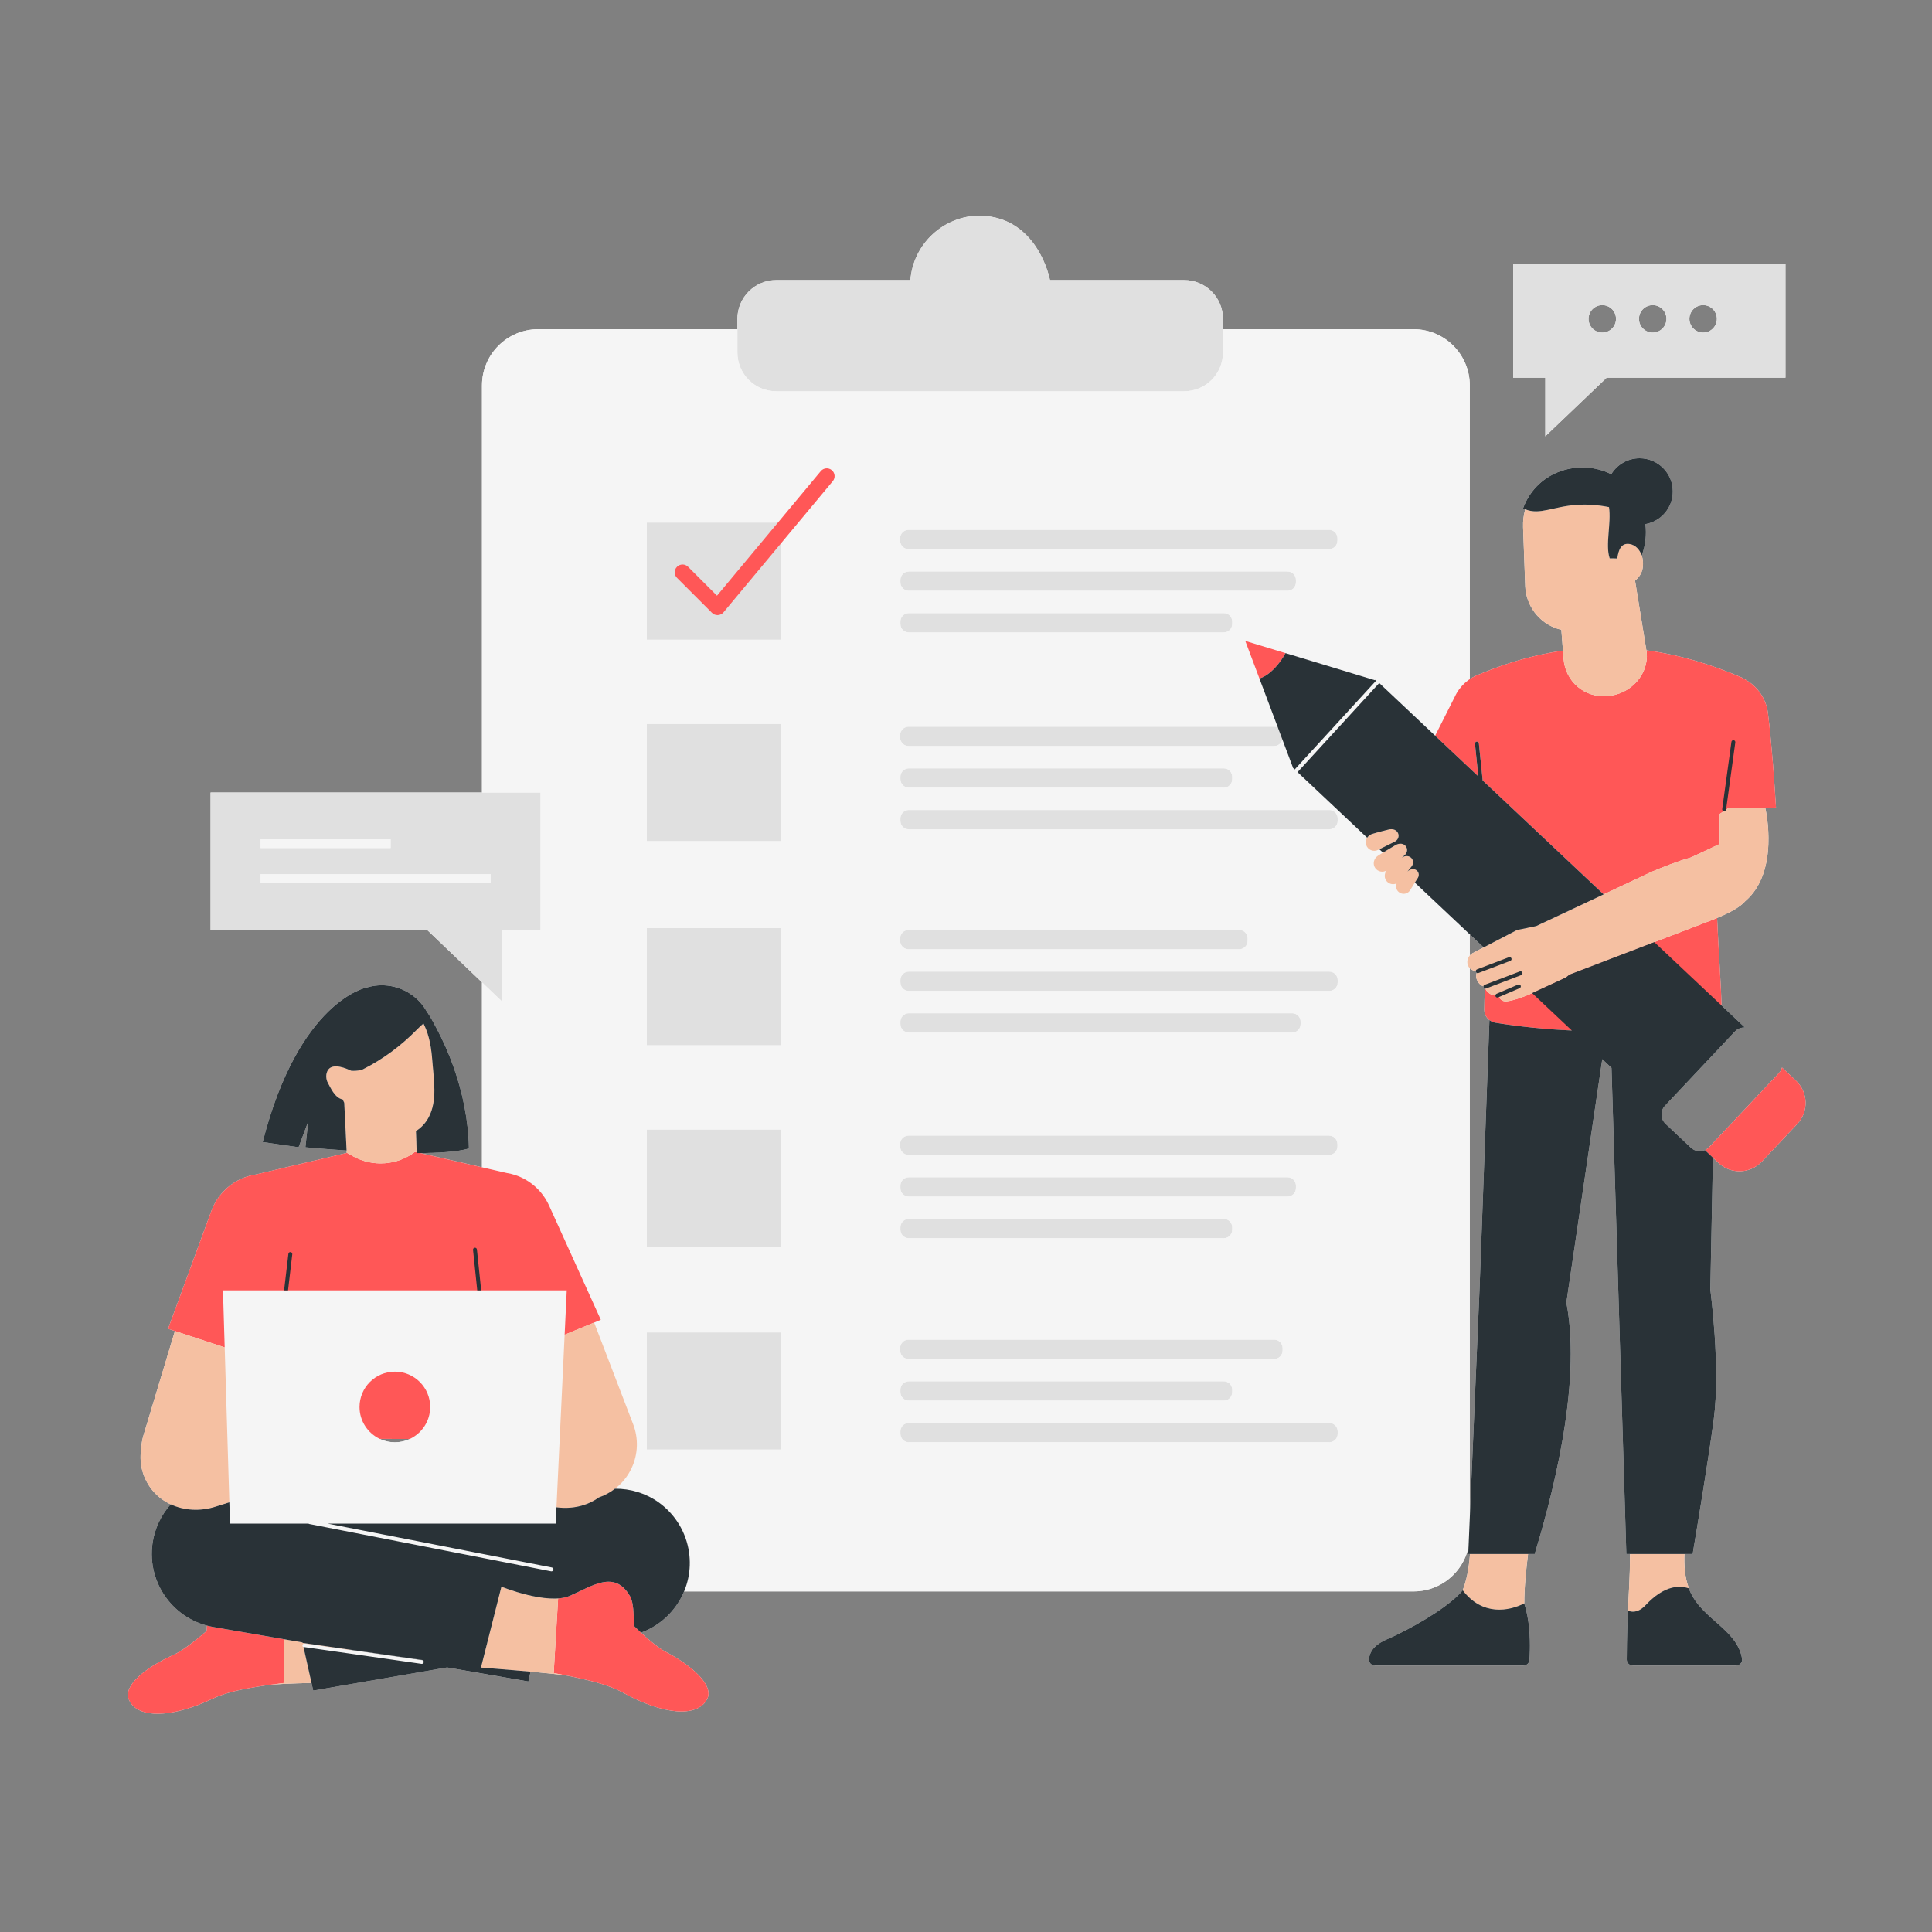<svg xmlns="http://www.w3.org/2000/svg" xmlns:xlink="http://www.w3.org/1999/xlink" width="1080" zoomAndPan="magnify" viewBox="0 0 810 810" height="1080" preserveAspectRatio="xMidYMid meet" version="1.0"><rect x="0" y="0" width="810" height="810" fill="#808080" stroke="none"/><path fill="#f5f5f5" d="M 647.875 182.926 L 673.609 158.348 L 748.562 158.348 L 748.562 110.781 L 634.398 110.781 L 634.398 158.348 L 647.875 158.348 Z M 714.051 127.922 C 717.23 127.922 719.812 130.5 719.812 133.684 C 719.812 136.863 717.234 139.441 714.051 139.441 C 710.871 139.441 708.289 136.863 708.289 133.684 C 708.289 130.5 710.867 127.922 714.051 127.922 Z M 692.906 127.922 C 696.086 127.922 698.664 130.5 698.664 133.684 C 698.664 136.863 696.086 139.441 692.906 139.441 C 689.723 139.441 687.145 136.863 687.145 133.684 C 687.145 130.5 689.723 127.922 692.906 127.922 Z M 671.758 127.922 C 674.941 127.922 677.52 130.5 677.52 133.684 C 677.52 136.863 674.941 139.441 671.758 139.441 C 668.578 139.441 666 136.863 666 133.684 C 666 130.5 668.578 127.922 671.758 127.922 Z M 671.758 127.922 " fill-opacity="1" fill-rule="nonzero"/><path fill="#f5f5f5" d="M 752.961 453.066 C 750.895 451.117 748.816 449.16 747.109 447.551 C 746.887 448.379 746.484 449.172 745.855 449.84 C 738.824 457.305 723.562 473.504 716.531 480.969 C 716.023 481.508 715.434 481.918 714.797 482.199 C 716.473 483.777 718.48 485.664 720.48 487.547 C 725.648 492.418 733.785 492.172 738.652 487.004 C 743.266 482.109 748.895 476.133 753.508 471.238 C 758.371 466.07 758.129 457.934 752.961 453.066 Z M 752.961 453.066 " fill-opacity="1" fill-rule="nonzero"/><path fill="#f5f5f5" d="M 708.934 481.195 C 705.797 478.242 701.422 474.121 698.285 471.168 C 696.125 469.133 696.023 465.73 698.059 463.57 C 705.094 456.105 720.352 439.906 727.383 432.438 C 727.656 432.148 727.957 431.902 728.27 431.688 C 728.332 431.648 728.398 431.621 728.461 431.582 C 728.73 431.414 729.008 431.266 729.297 431.148 C 729.336 431.133 729.379 431.125 729.418 431.109 C 729.746 430.988 730.078 430.898 730.422 430.84 C 730.43 430.84 730.438 430.84 730.445 430.84 C 730.816 430.781 731.191 430.762 731.566 430.781 L 721.746 421.531 C 721.586 413.004 720.434 397.586 719.906 384.859 C 719.195 385.156 718.477 385.449 717.695 385.754 C 725.375 382.77 729.609 380.223 731.672 377.84 C 745.992 365.676 740.453 340.289 740.098 338.727 L 744.594 338.547 C 744.223 332.488 743.785 326.438 743.328 320.387 C 742.711 313.246 742.113 306.105 741.223 298.98 C 740.383 292.27 736.102 286.848 730.379 284.211 C 730.387 284.16 730.391 284.125 730.391 284.125 C 716.762 278.242 703.445 274.402 690.25 272.617 L 690.402 273.562 L 685.492 243.383 C 687.168 242.098 688.324 240.336 688.68 238.254 C 689.004 236.34 688.836 234.492 688.297 232.898 C 689.891 228.641 690.383 224.121 689.84 219.742 C 696.363 218.586 701.32 212.902 701.32 206.051 C 701.32 198.363 695.09 192.133 687.402 192.133 C 682.359 192.133 677.957 194.824 675.516 198.84 C 662.93 192.375 644.547 196.832 638.535 213.137 C 638.852 213.297 639.16 213.406 639.473 213.531 C 639.473 213.531 639.469 213.531 639.469 213.531 C 638.793 215.883 638.457 218.379 638.551 220.961 L 639.461 245.723 C 639.773 253.793 645.098 261.184 653.258 263.688 C 653.699 263.824 654.145 263.922 654.59 264.023 L 655.266 272.762 C 643.758 274.43 632.203 277.699 620.465 282.598 C 620.445 282.605 620.426 282.617 620.406 282.629 C 618.922 283.141 617.52 283.863 616.211 284.746 L 616.211 161.598 C 616.211 148.582 605.656 138.027 592.641 138.027 L 512.738 138.027 C 512.738 137.035 512.738 135.695 512.738 133.691 C 512.738 129.375 511.023 125.238 507.973 122.191 C 504.922 119.141 500.785 117.426 496.469 117.426 L 440.203 117.426 C 440.203 117.426 435.32 90.98 411.008 90.445 L 410.945 90.387 C 410.543 90.387 410.148 90.43 409.746 90.445 C 409.543 90.449 409.348 90.438 409.145 90.445 L 409.176 90.473 C 394.57 91.348 382.82 102.891 381.688 117.426 L 325.422 117.426 C 321.105 117.426 316.973 119.137 313.918 122.191 C 310.867 125.242 309.156 129.379 309.156 133.691 C 309.156 135.695 309.156 137.035 309.156 138.027 L 225.645 138.027 C 212.625 138.027 202.074 148.582 202.074 161.598 L 202.074 332.273 L 88.289 332.273 L 88.289 389.91 L 179.109 389.91 L 210.289 419.688 L 202.074 411.844 L 202.074 489.387 L 176.188 483.43 C 184.703 483.359 192.254 482.84 196.609 481.496 C 196.383 469.762 194.012 458.094 190.062 447.055 C 188.102 441.566 185.742 436.219 183.008 431.074 C 181.672 428.562 180.406 426.148 178.855 423.965 C 177.984 422.445 176.957 421.043 175.766 419.805 C 171.098 414.906 164.246 412.328 157.18 413.273 C 155.957 413.438 154.762 413.695 153.609 414.051 C 153.609 414.051 125.324 419.461 110.137 478.82 L 125.191 480.996 L 129.191 470.293 L 128.043 480.996 C 128.043 480.996 135.348 481.699 145.312 482.355 L 144.328 462.348 L 145.367 483.375 L 145.465 483.352 L 107.078 492.449 C 105.281 492.746 103.508 493.227 101.797 493.941 C 95.664 496.496 90.887 501.488 88.598 507.73 C 80.727 529.16 70.469 557.098 70.469 557.098 L 73.344 558.043 C 72.785 559.883 72.227 561.719 71.664 563.578 C 67.781 576.41 63.836 589.582 60.188 601.656 C 59.59 603.594 59.285 605.582 59.199 607.57 C 58.672 610.902 58.902 614.348 59.977 617.621 C 62.008 623.805 66.277 628.227 71.566 630.695 C 71.566 630.695 71.562 630.695 71.562 630.695 C 67.508 635.242 64.82 640.895 63.949 647.02 C 61.695 662.785 71.664 677.52 86.773 681.535 C 86.77 681.625 86.762 681.715 86.758 681.801 C 86.75 681.922 86.746 682.035 86.742 682.148 C 86.738 682.219 86.734 682.297 86.73 682.359 C 86.73 682.383 86.73 682.398 86.73 682.418 C 86.723 682.617 86.715 682.789 86.711 682.949 C 86.711 682.965 86.711 682.984 86.711 682.996 C 86.707 683.035 86.707 683.066 86.707 683.102 C 86.695 683.492 86.691 683.727 86.691 683.727 C 86.691 683.727 84.094 686.047 80.867 688.531 C 78.215 690.578 75.141 692.738 72.734 693.816 C 61.156 699.031 51.434 706.68 54.055 712.613 C 57.27 719.906 69.062 720.156 83.008 714.82 C 84.004 714.441 85.012 714.031 86.027 713.594 C 87.043 713.156 88.066 712.691 89.098 712.199 C 94.797 709.473 102.121 708.078 107.645 707.195 C 109.012 706.977 110.27 706.793 111.363 706.625 C 111.586 706.59 111.789 706.555 112 706.523 C 112.148 706.5 112.309 706.477 112.445 706.453 C 112.449 706.453 112.453 706.453 112.453 706.453 C 114.859 706.078 122.727 705.781 130.594 705.566 L 129.793 701.973 L 131.312 708.785 C 131.312 708.785 156.746 704.387 187.453 699.082 C 207.379 702.523 221.523 704.969 221.523 704.969 L 222.445 700.844 C 221.832 700.789 221.215 700.734 220.598 700.68 C 228.418 701.367 236.211 702.141 238.57 702.66 C 238.711 702.691 238.863 702.723 239.012 702.754 C 239.219 702.801 239.418 702.844 239.641 702.895 C 245.102 704.074 254.637 705.984 261.527 709.809 C 277.508 718.676 292.305 720.445 296.48 712.352 C 299.457 706.586 290.219 698.363 278.977 692.453 C 274.02 689.859 266.363 682.242 265.719 681.598 C 265.992 681.871 267.152 683.023 268.746 684.5 C 277.051 681.465 283.504 675.086 286.793 667.207 L 592.645 667.207 C 603.977 667.207 613.434 659.207 615.695 648.551 L 615.566 651.52 L 616.305 651.52 C 615.762 658.336 614.758 662.914 613.23 666.742 C 613.238 666.734 613.25 666.727 613.258 666.715 C 608.41 672.77 595.723 680.477 585.887 685.254 L 590.156 691.926 L 585.887 685.254 C 584.391 685.98 582.961 686.641 581.633 687.215 C 575.805 689.742 574.332 692.656 573.957 695.461 C 573.758 696.938 574.922 698.254 576.414 698.254 L 638.762 698.254 C 640.059 698.254 641.133 697.258 641.227 695.969 C 641.305 694.914 641.383 693.527 641.422 691.926 C 641.543 686.656 641.238 678.961 639.055 672.234 C 639.023 665.883 639.91 657.367 640.633 651.52 L 643.434 651.52 C 649.5 631.391 663.582 581.754 656.707 546.098 L 671.766 444.066 L 675.625 447.707 L 681.852 651.52 L 683.41 651.52 C 683.398 651.957 683.379 652.375 683.379 652.824 C 683.379 660.766 682.914 666.84 682.527 675.297 C 682.496 675.93 682.469 676.582 682.441 677.246 C 682.434 677.492 682.422 677.75 682.41 678 C 682.398 678.375 682.383 678.75 682.367 679.137 C 682.352 679.543 682.336 679.965 682.32 680.383 C 682.312 680.629 682.305 680.871 682.297 681.117 C 682.281 681.617 682.266 682.129 682.246 682.652 C 682.242 682.801 682.238 682.953 682.234 683.102 C 682.125 686.785 682.047 690.926 682.027 695.766 C 682.02 697.137 683.129 698.258 684.5 698.258 L 727.918 698.258 C 729.426 698.258 730.609 696.906 730.367 695.414 C 729.449 689.793 725.836 685.84 721.715 682.082 C 721.719 682.082 721.719 682.082 721.723 682.086 C 721.574 681.949 721.422 681.816 721.273 681.684 C 720.031 680.566 718.758 679.453 717.496 678.32 C 717.203 678.059 716.91 677.793 716.617 677.523 C 716.309 677.238 716 676.949 715.695 676.66 C 715.383 676.363 715.078 676.066 714.777 675.766 C 714.5 675.488 714.223 675.215 713.953 674.934 C 713.645 674.609 713.344 674.277 713.047 673.945 C 712.801 673.672 712.555 673.398 712.316 673.113 C 712.012 672.754 711.727 672.375 711.441 672 C 711.234 671.727 711.02 671.461 710.824 671.184 C 710.52 670.754 710.246 670.301 709.969 669.848 C 709.82 669.598 709.656 669.363 709.512 669.109 C 709.117 668.402 708.754 667.672 708.438 666.906 C 708.434 666.895 708.426 666.887 708.422 666.875 C 708.293 666.555 708.188 666.238 708.07 665.918 C 706.316 661.156 706.031 656.348 706.203 651.523 L 709.66 651.523 C 711.988 637.66 716.379 611.066 718.484 595.277 C 721.426 573.207 717.07 540.773 717.07 540.773 L 718.156 485.359 C 716.969 484.242 715.82 483.16 714.801 482.199 C 712.879 483.047 710.555 482.727 708.934 481.195 Z M 684.414 675.688 C 684.547 675.695 684.684 675.699 684.816 675.695 C 684.68 675.699 684.547 675.695 684.414 675.688 Z M 689.012 673.836 C 689.332 673.562 689.648 673.266 689.973 672.918 C 690.383 672.48 690.797 672.062 691.211 671.66 C 690.797 672.066 690.383 672.48 689.973 672.918 C 689.648 673.266 689.332 673.562 689.012 673.836 Z M 685.203 675.664 C 685.355 675.645 685.516 675.621 685.672 675.59 C 685.516 675.621 685.355 675.645 685.203 675.664 Z M 686.023 675.516 C 686.293 675.441 686.566 675.355 686.844 675.234 C 686.566 675.352 686.293 675.441 686.023 675.516 Z M 687.055 675.129 C 687.285 675.023 687.516 674.902 687.75 674.758 C 687.516 674.902 687.285 675.023 687.055 675.129 Z M 688.062 674.559 C 688.281 674.414 688.5 674.25 688.723 674.074 C 688.5 674.25 688.281 674.414 688.062 674.559 Z M 707.227 665.68 C 705.973 665.352 704.719 665.219 703.465 665.285 C 702.691 665.324 701.922 665.434 701.152 665.613 C 700.711 665.715 700.277 665.848 699.84 665.992 C 702.285 665.176 704.754 665.035 707.227 665.68 Z M 691.598 671.293 C 691.891 671.016 692.184 670.746 692.477 670.488 C 692.184 670.746 691.891 671.016 691.598 671.293 Z M 692.918 670.105 C 693.211 669.855 693.508 669.617 693.801 669.387 C 693.504 669.617 693.211 669.855 692.918 670.105 Z M 694.199 669.074 C 694.621 668.754 695.043 668.449 695.465 668.168 C 695.043 668.449 694.621 668.754 694.199 669.074 Z M 695.488 668.16 C 695.91 667.879 696.336 667.625 696.762 667.383 C 696.336 667.621 695.91 667.879 695.488 668.16 Z M 697.16 667.168 C 697.465 667.004 697.77 666.848 698.074 666.707 C 697.77 666.848 697.465 667.004 697.16 667.168 Z M 698.52 666.504 C 698.828 666.371 699.137 666.25 699.441 666.137 C 699.133 666.25 698.828 666.371 698.52 666.504 Z M 377.496 515.59 L 377.496 514.566 C 377.496 513.832 377.719 513.152 378.102 512.59 C 377.719 513.152 377.496 513.832 377.496 514.566 L 377.496 515.59 C 377.496 516.324 377.719 517.004 378.102 517.566 C 377.719 517.004 377.496 516.324 377.496 515.59 Z M 377.496 260.59 C 377.496 259.855 377.719 259.176 378.102 258.609 C 377.719 259.172 377.496 259.855 377.496 260.59 L 377.496 261.613 C 377.496 262.348 377.719 263.027 378.102 263.59 C 377.719 263.027 377.496 262.344 377.496 261.613 Z M 378.531 264.113 C 379.172 264.754 380.059 265.152 381.035 265.152 L 513.074 265.152 C 513.848 265.152 514.559 264.895 515.145 264.473 C 514.559 264.895 513.848 265.152 513.074 265.152 L 381.035 265.152 C 380.059 265.148 379.172 264.754 378.531 264.113 Z M 513.074 257.051 C 513.316 257.051 513.555 257.074 513.785 257.121 C 513.555 257.074 513.316 257.051 513.074 257.051 Z M 378.102 413.891 C 377.719 413.324 377.496 412.645 377.496 411.914 L 377.496 410.887 C 377.496 410.242 377.684 409.645 377.984 409.121 C 377.684 409.645 377.496 410.242 377.496 410.887 L 377.496 411.914 C 377.496 412.645 377.719 413.324 378.102 413.891 Z M 378.945 397.387 C 379.512 397.766 380.191 397.988 380.922 397.988 L 519.531 397.988 C 520.266 397.988 520.945 397.766 521.508 397.387 C 520.945 397.766 520.266 397.988 519.531 397.988 L 380.922 397.988 C 380.191 397.988 379.512 397.77 378.945 397.387 Z M 519.531 389.891 C 520.266 389.891 520.945 390.113 521.508 390.492 C 520.945 390.113 520.266 389.891 519.531 389.891 Z M 380.211 389.961 C 380.441 389.914 380.68 389.891 380.922 389.891 C 380.68 389.891 380.441 389.914 380.211 389.961 Z M 378.102 328.676 C 377.719 328.109 377.496 327.43 377.496 326.695 L 377.496 325.672 C 377.496 324.938 377.719 324.258 378.102 323.691 C 377.719 324.258 377.496 324.938 377.496 325.672 L 377.496 326.695 C 377.496 327.43 377.719 328.109 378.102 328.676 Z M 378.102 341.152 C 377.719 341.719 377.496 342.398 377.496 343.133 L 377.496 344.156 C 377.496 344.887 377.719 345.566 378.102 346.133 C 377.719 345.566 377.496 344.887 377.496 344.156 L 377.496 343.133 C 377.496 342.398 377.719 341.719 378.102 341.152 Z M 377.496 428.348 C 377.496 427.613 377.719 426.934 378.102 426.371 C 377.719 426.934 377.496 427.613 377.496 428.348 L 377.496 429.371 C 377.496 430.02 377.684 430.617 377.984 431.141 C 377.684 430.617 377.496 430.02 377.496 429.371 Z M 544.688 426.371 C 545.07 426.934 545.293 427.613 545.293 428.348 C 545.293 427.613 545.07 426.934 544.688 426.371 Z M 545.223 430.086 C 545.145 430.465 544.992 430.812 544.805 431.141 C 544.992 430.812 545.145 430.465 545.223 430.086 Z M 378.531 329.199 C 379.172 329.84 380.059 330.234 381.035 330.234 L 513.074 330.234 C 513.848 330.234 514.559 329.98 515.145 329.555 C 514.559 329.98 513.848 330.234 513.074 330.234 L 381.035 330.234 C 380.059 330.234 379.172 329.84 378.531 329.199 Z M 535.789 312.383 C 535.656 312.449 535.516 312.508 535.375 312.559 C 535.516 312.508 535.656 312.449 535.789 312.383 Z M 537.527 310.406 C 537.477 310.551 537.414 310.688 537.348 310.824 C 537.414 310.688 537.477 310.551 537.527 310.406 Z M 542.719 241.148 C 543.098 241.715 543.324 242.395 543.324 243.125 L 543.324 244.152 C 543.324 245.129 542.926 246.012 542.285 246.652 C 542.023 246.918 541.711 247.125 541.371 247.297 C 541.711 247.125 542.023 246.918 542.285 246.652 C 542.926 246.012 543.324 245.129 543.324 244.152 L 543.324 243.125 C 543.324 242.395 543.098 241.715 542.719 241.148 Z M 378.531 246.652 C 378.797 246.918 379.109 247.125 379.445 247.297 C 379.109 247.125 378.797 246.918 378.531 246.652 C 377.891 246.016 377.496 245.129 377.496 244.152 L 377.496 243.129 C 377.496 242.395 377.719 241.715 378.098 241.152 C 377.719 241.715 377.496 242.395 377.496 243.129 L 377.496 244.152 C 377.496 245.129 377.891 246.016 378.531 246.652 Z M 377.777 310.824 C 377.535 310.344 377.387 309.809 377.387 309.234 C 377.387 309.809 377.535 310.344 377.777 310.824 Z M 377.664 392.051 C 377.484 392.473 377.387 392.938 377.387 393.426 C 377.387 392.938 377.484 392.477 377.664 392.051 Z M 378.945 483.605 C 378.672 483.418 378.438 483.188 378.227 482.938 C 378.438 483.188 378.672 483.418 378.945 483.605 Z M 381.035 519.129 L 513.074 519.129 C 513.676 519.129 514.23 518.965 514.727 518.703 C 514.23 518.965 513.676 519.129 513.074 519.129 L 381.035 519.129 C 380.301 519.129 379.621 518.906 379.055 518.523 C 379.621 518.906 380.301 519.129 381.035 519.129 Z M 539.785 493.566 L 381.035 493.566 C 379.082 493.566 377.496 495.152 377.496 497.105 L 377.496 498.129 C 377.496 498.777 377.684 499.375 377.984 499.898 C 377.684 499.375 377.496 498.777 377.496 498.129 L 377.496 497.105 C 377.496 495.152 379.082 493.566 381.035 493.566 L 539.785 493.566 C 541.738 493.566 543.324 495.152 543.324 497.105 L 543.324 498.129 C 543.324 498.777 543.137 499.375 542.832 499.898 C 543.137 499.375 543.324 498.777 543.324 498.129 L 543.324 497.105 C 543.324 495.152 541.738 493.566 539.785 493.566 Z M 380.926 484.207 C 380.68 484.207 380.441 484.184 380.211 484.137 C 380.441 484.184 380.68 484.207 380.926 484.207 Z M 559.602 483.246 C 559.629 483.219 559.664 483.199 559.691 483.172 C 559.664 483.199 559.629 483.219 559.602 483.246 Z M 557.191 476.105 L 380.926 476.105 C 380.191 476.105 379.512 476.332 378.945 476.711 C 379.512 476.332 380.191 476.105 380.926 476.105 L 557.191 476.105 C 557.836 476.105 558.438 476.293 558.957 476.598 C 558.434 476.293 557.836 476.105 557.191 476.105 Z M 380.926 230.23 C 380.68 230.23 380.441 230.203 380.211 230.156 C 380.441 230.203 380.68 230.23 380.926 230.23 Z M 380.926 561.656 L 534.203 561.656 C 535.289 561.656 536.25 562.16 536.898 562.93 C 536.25 562.16 535.289 561.656 534.203 561.656 L 380.926 561.656 C 379.836 561.656 378.875 562.16 378.227 562.93 C 378.875 562.16 379.836 561.656 380.926 561.656 Z M 537.527 567.391 C 537.477 567.535 537.414 567.672 537.348 567.809 C 537.414 567.672 537.477 567.535 537.527 567.391 Z M 535.789 569.367 C 535.656 569.434 535.516 569.492 535.375 569.543 C 535.516 569.492 535.656 569.434 535.789 569.367 Z M 377.984 585.445 C 377.684 584.926 377.496 584.324 377.496 583.68 L 377.496 582.656 C 377.496 581.922 377.719 581.242 378.102 580.676 C 377.719 581.242 377.496 581.922 377.496 582.656 L 377.496 583.68 C 377.496 584.328 377.684 584.926 377.984 585.445 Z M 616.211 391.742 L 622.016 397.207 L 636 389.93 L 617.359 399.629 C 616.918 399.887 616.531 400.211 616.211 400.59 Z M 635.699 430.035 C 635.148 429.965 634.594 429.895 634.047 429.82 C 634.594 429.895 635.148 429.965 635.699 430.035 Z M 650.922 431.559 C 650.879 431.555 650.836 431.551 650.793 431.551 C 650.836 431.551 650.879 431.555 650.922 431.559 Z M 642.828 430.855 C 642.734 430.848 642.637 430.836 642.539 430.824 C 642.637 430.836 642.734 430.848 642.828 430.855 Z M 723.672 339.445 L 723.68 339.395 L 723.754 339.391 L 724.512 338.883 Z M 722.66 340.129 L 721 341.246 Z M 684.75 228.566 C 685.109 228.742 685.453 228.949 685.773 229.195 C 685.453 228.949 685.109 228.742 684.75 228.566 Z M 687.594 231.344 C 687.398 230.996 687.184 230.66 686.945 230.359 C 687.184 230.66 687.398 230.996 687.594 231.344 Z M 688.301 232.898 C 688.168 232.516 688.012 232.148 687.84 231.797 C 688.012 232.148 688.168 232.512 688.301 232.898 Z M 686.734 230.117 C 686.508 229.855 686.266 229.617 686.008 229.398 C 686.266 229.617 686.508 229.855 686.734 230.117 Z M 684.5 228.457 C 684.109 228.293 683.707 228.156 683.281 228.082 C 683.707 228.156 684.109 228.293 684.5 228.457 Z M 677.207 234.125 C 677.133 234.121 677.055 234.121 676.98 234.117 C 677.055 234.121 677.129 234.121 677.207 234.125 Z M 676.445 234.109 C 676.281 234.105 676.125 234.105 675.977 234.102 C 676.129 234.105 676.277 234.105 676.445 234.109 Z M 675.762 234.102 C 675.645 234.102 675.539 234.102 675.445 234.102 C 675.543 234.102 675.641 234.102 675.762 234.102 Z M 675.285 234.105 C 675.23 234.105 675.168 234.105 675.125 234.105 C 675.129 234.105 675.133 234.105 675.137 234.105 C 675.172 234.105 675.238 234.105 675.285 234.105 Z M 667.648 211.66 C 667.598 211.656 667.555 211.656 667.504 211.656 C 667.551 211.656 667.598 211.656 667.648 211.66 Z M 664.562 211.543 C 664.332 211.543 664.121 211.555 663.895 211.559 C 663.898 211.559 663.902 211.559 663.906 211.559 C 664.129 211.555 664.336 211.543 664.562 211.543 Z M 661.688 211.617 C 661.688 211.617 661.691 211.617 661.691 211.617 C 661.559 211.621 661.438 211.637 661.309 211.645 C 661.312 211.645 661.316 211.645 661.32 211.645 C 661.445 211.637 661.562 211.625 661.688 211.617 Z M 645.879 214.258 C 645.801 214.27 645.719 214.277 645.641 214.285 C 645.719 214.277 645.801 214.27 645.879 214.258 Z M 640.879 213.992 C 641.016 214.027 641.148 214.055 641.285 214.082 C 641.148 214.055 641.012 214.023 640.879 213.992 Z M 642.359 214.273 C 642.477 214.289 642.594 214.309 642.711 214.316 C 642.594 214.305 642.477 214.285 642.359 214.273 Z M 644.133 214.379 C 644.164 214.379 644.195 214.375 644.227 214.375 C 644.195 214.375 644.164 214.379 644.133 214.379 Z M 619.793 325.492 L 616.211 322.121 Z M 557.191 222.129 C 557.836 222.129 558.438 222.316 558.957 222.617 C 558.434 222.316 557.836 222.129 557.191 222.129 L 380.926 222.129 C 380.191 222.129 379.512 222.352 378.945 222.734 C 379.512 222.352 380.191 222.129 380.926 222.129 Z M 507.973 159.281 C 509.879 157.375 511.266 155.043 512.035 152.508 C 512.496 150.988 512.738 149.395 512.738 147.777 C 512.738 149.395 512.496 150.988 512.035 152.508 C 511.266 155.043 509.879 157.375 507.973 159.281 C 504.922 162.332 500.785 164.043 496.473 164.043 C 500.785 164.043 504.922 162.332 507.973 159.281 Z M 320.691 163.34 C 318.156 162.57 315.828 161.188 313.918 159.281 C 312.652 158.016 311.633 156.555 310.855 154.977 C 311.633 156.551 312.652 158.012 313.918 159.281 C 315.828 161.188 318.156 162.57 320.691 163.34 Z M 271.188 303.551 L 271.188 352.672 Z M 271.188 473.59 L 271.188 522.711 Z M 126.809 690.066 C 126.785 689.973 126.777 689.879 126.789 689.777 C 126.777 689.875 126.785 689.973 126.809 690.066 Z M 126.91 690.309 C 126.887 690.27 126.871 690.23 126.852 690.188 C 126.871 690.23 126.887 690.27 126.91 690.309 Z M 146.98 691.828 L 146.949 691.66 L 176.961 695.945 C 177.133 695.973 177.277 696.059 177.395 696.172 Z M 96.32 635.191 L 96.16 629.855 L 95.07 593.707 Z M 180.355 589.887 C 180.355 590.551 180.297 591.199 180.211 591.84 C 180.297 591.199 180.355 590.551 180.355 589.887 Z M 180.137 592.328 C 180.039 592.906 179.918 593.473 179.758 594.023 C 179.918 593.473 180.039 592.906 180.137 592.328 Z M 179.715 594.191 C 179.527 594.809 179.293 595.406 179.027 595.988 C 179.293 595.406 179.527 594.809 179.715 594.191 Z M 178.879 596.301 C 178.617 596.84 178.332 597.363 178.008 597.863 C 178.332 597.363 178.617 596.84 178.879 596.301 Z M 177.945 597.965 C 177.582 598.523 177.176 599.059 176.738 599.562 C 177.176 599.059 177.582 598.523 177.945 597.965 Z M 176.684 599.625 C 176.242 600.129 175.766 600.602 175.262 601.043 C 175.766 600.605 176.242 600.129 176.684 599.625 Z M 175.258 601.047 C 172.656 603.312 169.266 604.695 165.543 604.695 C 161.801 604.695 158.391 603.293 155.781 601.004 C 156.812 601.902 157.965 602.664 159.215 603.262 L 171.789 603.301 C 173.055 602.711 174.219 601.949 175.258 601.047 Z M 155.77 600.988 C 155.262 600.543 154.785 600.062 154.344 599.555 C 154.785 600.062 155.262 600.547 155.77 600.988 Z M 150.875 591.828 C 150.793 591.191 150.734 590.547 150.734 589.887 C 150.734 590.547 150.793 591.191 150.875 591.828 Z M 154.328 599.539 C 153.891 599.031 153.488 598.496 153.121 597.934 C 153.488 598.496 153.891 599.031 154.328 599.539 Z M 153.047 597.812 C 152.734 597.316 152.449 596.797 152.195 596.266 C 152.449 596.797 152.734 597.316 153.047 597.812 Z M 152.051 595.969 C 151.793 595.387 151.559 594.793 151.371 594.18 C 151.559 594.793 151.789 595.387 152.051 595.969 Z M 151.32 593.98 C 151.164 593.441 151.047 592.887 150.949 592.32 C 151.047 592.887 151.164 593.441 151.32 593.98 Z M 224.141 669.336 C 224.109 669.332 224.078 669.324 224.047 669.32 C 224.078 669.324 224.109 669.332 224.141 669.336 Z M 220.246 668.457 C 220.234 668.453 220.219 668.449 220.203 668.445 C 220.219 668.449 220.234 668.453 220.246 668.457 Z M 218.441 667.973 C 218.41 667.965 218.379 667.953 218.348 667.945 C 218.379 667.953 218.41 667.965 218.441 667.973 Z M 215.145 666.977 C 215.141 666.977 215.137 666.977 215.133 666.973 C 215.137 666.977 215.141 666.977 215.145 666.977 Z M 213.797 666.531 C 213.758 666.52 213.723 666.504 213.684 666.492 C 213.723 666.504 213.762 666.52 213.797 666.531 Z M 212.559 666.102 C 212.543 666.094 212.531 666.09 212.516 666.086 C 212.531 666.09 212.543 666.094 212.559 666.102 Z M 210.867 665.477 C 210.848 665.469 210.828 665.461 210.805 665.453 C 210.824 665.461 210.848 665.469 210.867 665.477 Z M 210.395 665.293 C 210.363 665.281 210.359 665.281 210.332 665.27 C 210.355 665.277 210.371 665.285 210.395 665.293 Z M 242.906 667.203 C 242.766 667.273 242.625 667.34 242.484 667.406 C 242.625 667.34 242.766 667.273 242.906 667.203 Z M 174.676 483.086 L 174.543 478.27 Z M 82.754 632.961 C 82.852 632.957 82.949 632.965 83.051 632.961 C 82.949 632.965 82.852 632.957 82.754 632.961 Z M 78.234 632.691 C 78.238 632.691 78.242 632.695 78.25 632.695 C 78.242 632.695 78.238 632.691 78.234 632.691 Z M 80.484 632.926 C 80.535 632.93 80.582 632.938 80.633 632.938 C 80.582 632.938 80.535 632.93 80.484 632.926 Z M 87.914 632.336 C 87.738 632.375 87.559 632.395 87.383 632.434 C 87.559 632.395 87.738 632.375 87.914 632.336 Z M 85.484 632.758 C 85.332 632.777 85.18 632.785 85.023 632.801 C 85.18 632.781 85.332 632.777 85.484 632.758 Z M 89.473 682.145 C 100.352 684.027 113.316 686.266 126.805 688.598 C 124.16 688.141 121.547 687.691 118.957 687.242 C 108.324 685.406 98.219 683.656 89.473 682.145 Z M 127.023 690.453 C 127.039 690.469 127.055 690.48 127.07 690.496 C 127.055 690.48 127.039 690.469 127.023 690.453 Z M 127.254 690.621 Z M 129.66 638.938 L 204.281 653.547 Z M 202.746 699.215 C 205.484 699.426 212.996 700.008 220.516 700.672 C 213.008 700.012 205.496 699.426 202.746 699.215 Z M 201.93 699.152 C 201.969 699.156 202.008 699.16 202.059 699.164 C 202.008 699.16 201.969 699.156 201.93 699.152 Z M 202.305 699.18 C 202.395 699.188 202.496 699.195 202.609 699.203 C 202.492 699.195 202.395 699.188 202.305 699.18 Z M 226.074 669.68 C 226.105 669.688 226.137 669.691 226.172 669.699 C 226.137 669.691 226.105 669.688 226.074 669.68 Z M 230.094 670.145 C 230.117 670.148 230.145 670.148 230.168 670.152 C 230.145 670.148 230.121 670.145 230.094 670.145 Z M 232.031 670.215 C 232.086 670.215 232.137 670.215 232.191 670.215 C 232.141 670.215 232.086 670.215 232.031 670.215 Z M 234.008 670.152 Z M 235.203 670.031 C 235.293 670.02 235.383 670.004 235.473 669.988 C 235.383 670.004 235.297 670.02 235.203 670.031 Z M 236.375 669.832 C 236.484 669.809 236.594 669.785 236.703 669.762 C 236.594 669.785 236.484 669.809 236.375 669.832 Z M 237.516 669.547 C 237.617 669.52 237.723 669.492 237.824 669.461 C 237.723 669.492 237.617 669.52 237.516 669.547 Z M 265.699 680.156 C 265.703 679.863 265.707 679.523 265.707 679.164 C 265.707 679.527 265.703 679.863 265.699 680.156 Z M 264.129 669.203 C 263.855 668.727 263.57 668.293 263.285 667.883 C 263.57 668.293 263.855 668.727 264.129 669.203 C 264.301 669.5 264.449 669.844 264.586 670.207 C 264.445 669.844 264.301 669.5 264.129 669.203 Z M 264.68 670.477 C 264.809 670.848 264.926 671.234 265.02 671.652 C 264.926 671.234 264.809 670.848 264.68 670.477 Z M 265.035 671.719 C 265.129 672.125 265.207 672.547 265.277 672.98 C 265.207 672.547 265.129 672.125 265.035 671.719 Z M 265.332 673.32 C 265.398 673.766 265.453 674.215 265.5 674.668 C 265.453 674.215 265.395 673.766 265.332 673.32 Z M 265.512 674.812 C 265.555 675.234 265.586 675.656 265.609 676.07 C 265.586 675.656 265.555 675.234 265.512 674.812 Z M 265.633 676.41 C 265.656 676.848 265.676 677.281 265.688 677.691 C 265.676 677.281 265.656 676.848 265.633 676.41 Z M 265.66 681.371 C 265.656 681.469 265.652 681.535 265.652 681.535 C 265.652 681.535 265.656 681.473 265.66 681.371 Z M 265.688 677.84 C 265.699 678.223 265.703 678.582 265.703 678.926 C 265.703 678.582 265.699 678.219 265.688 677.84 Z M 265.695 680.25 C 265.691 680.453 265.688 680.633 265.684 680.793 C 265.688 680.633 265.691 680.449 265.695 680.25 Z M 265.676 680.961 C 265.672 681.098 265.668 681.207 265.664 681.293 C 265.668 681.207 265.672 681.094 265.676 680.961 Z M 263.078 667.586 C 262.98 667.449 262.875 667.336 262.777 667.203 L 262.797 667.203 C 262.891 667.328 262.984 667.457 263.078 667.586 Z M 327.273 558.609 L 271.188 558.609 L 271.188 607.73 L 271.188 558.609 Z M 327.273 389.117 L 271.188 389.117 L 271.188 438.238 L 327.273 438.238 L 271.188 438.238 L 271.188 389.117 Z M 327.273 268.199 L 271.188 268.199 L 271.188 219.082 L 326.152 219.082 L 271.188 219.082 L 271.188 268.199 Z M 377.387 566.219 C 377.387 566.797 377.535 567.332 377.777 567.809 C 377.535 567.328 377.387 566.797 377.387 566.219 Z M 377.496 601.141 L 377.496 600.117 C 377.496 599.383 377.719 598.703 378.102 598.141 C 377.719 598.703 377.496 599.383 377.496 600.117 L 377.496 601.141 C 377.496 601.875 377.719 602.555 378.102 603.117 C 377.719 602.555 377.496 601.871 377.496 601.141 Z M 557.297 604.68 L 381.035 604.68 C 380.301 604.68 379.621 604.457 379.055 604.074 C 379.621 604.457 380.301 604.68 381.035 604.68 L 557.297 604.68 C 558.031 604.68 558.711 604.457 559.277 604.074 C 558.715 604.457 558.031 604.68 557.297 604.68 Z M 560.836 601.141 C 560.836 601.875 560.613 602.555 560.234 603.117 C 560.617 602.555 560.836 601.871 560.836 601.141 L 560.836 600.117 C 560.836 599.383 560.613 598.703 560.234 598.141 C 560.613 598.703 560.836 599.383 560.836 600.117 Z M 560.836 411.914 C 560.836 412.645 560.613 413.324 560.234 413.891 C 560.617 413.324 560.836 412.645 560.836 411.914 L 560.836 410.887 C 560.836 410.242 560.648 409.645 560.348 409.121 C 560.652 409.645 560.836 410.242 560.836 410.887 Z M 560.836 344.156 C 560.836 344.891 560.613 345.57 560.234 346.133 C 560.617 345.57 560.836 344.891 560.836 344.156 L 560.836 343.133 C 560.836 342.398 560.613 341.719 560.234 341.156 C 560.613 341.719 560.836 342.402 560.836 343.133 Z M 616.211 636.32 L 616.211 405.91 C 616.77 406.492 617.578 406.949 618.727 407.113 C 618.715 407.23 618.727 407.352 618.77 407.473 C 618.84 407.66 618.977 407.789 619.137 407.879 C 618.184 410.102 620.016 412.934 621.93 413.547 C 621.906 413.684 621.906 413.824 621.961 413.961 C 622.062 414.234 622.305 414.387 622.566 414.441 C 622.398 417.93 622.289 421.004 622.289 423.312 C 622.289 425.078 623.129 426.66 624.445 427.68 L 620.332 539.699 Z M 625.73 428.414 C 625.652 428.383 625.582 428.352 625.508 428.312 C 625.582 428.348 625.652 428.383 625.73 428.414 Z M 625.73 428.414 " fill-opacity="1" fill-rule="nonzero"/><path fill="#e0e0e0" d="M 327.273 219.082 L 327.273 268.199 L 271.188 268.199 L 271.188 219.082 Z M 327.273 303.551 L 271.188 303.551 L 271.188 352.672 L 327.273 352.672 Z M 327.273 473.59 L 271.188 473.59 L 271.188 522.711 L 327.273 522.711 Z M 327.273 558.609 L 271.188 558.609 L 271.188 607.73 L 327.273 607.73 Z M 327.273 389.117 L 271.188 389.117 L 271.188 438.238 L 327.273 438.238 Z M 560.73 226.691 L 560.73 225.668 C 560.73 223.711 559.145 222.129 557.191 222.129 L 380.926 222.129 C 378.969 222.129 377.387 223.711 377.387 225.668 L 377.387 226.691 C 377.387 228.645 378.969 230.23 380.926 230.23 L 557.191 230.23 C 559.145 230.23 560.73 228.645 560.73 226.691 Z M 543.324 244.152 L 543.324 243.125 C 543.324 241.172 541.738 239.59 539.785 239.59 L 381.035 239.59 C 379.078 239.59 377.496 241.172 377.496 243.125 L 377.496 244.152 C 377.496 246.105 379.078 247.691 381.035 247.691 L 539.785 247.691 C 541.738 247.691 543.324 246.105 543.324 244.152 Z M 516.613 261.609 L 516.613 260.586 C 516.613 258.633 515.027 257.047 513.074 257.047 L 381.035 257.047 C 379.078 257.047 377.496 258.633 377.496 260.586 L 377.496 261.609 C 377.496 263.566 379.078 265.148 381.035 265.148 L 513.074 265.148 C 515.027 265.148 516.613 263.566 516.613 261.609 Z M 560.73 480.668 L 560.73 479.645 C 560.73 477.691 559.145 476.105 557.191 476.105 L 380.926 476.105 C 378.969 476.105 377.387 477.691 377.387 479.645 L 377.387 480.668 C 377.387 482.625 378.969 484.207 380.926 484.207 L 557.191 484.207 C 559.145 484.207 560.73 482.625 560.73 480.668 Z M 543.324 498.129 L 543.324 497.105 C 543.324 495.152 541.738 493.566 539.785 493.566 L 381.035 493.566 C 379.078 493.566 377.496 495.152 377.496 497.105 L 377.496 498.129 C 377.496 500.086 379.078 501.668 381.035 501.668 L 539.785 501.668 C 541.738 501.668 543.324 500.086 543.324 498.129 Z M 516.613 515.59 L 516.613 514.566 C 516.613 512.609 515.027 511.027 513.074 511.027 L 381.035 511.027 C 379.078 511.027 377.496 512.609 377.496 514.566 L 377.496 515.59 C 377.496 517.543 379.078 519.129 381.035 519.129 L 513.074 519.129 C 515.027 519.129 516.613 517.543 516.613 515.59 Z M 537.738 309.234 L 537.738 308.211 C 537.738 306.258 536.156 304.672 534.199 304.672 L 380.922 304.672 C 378.969 304.672 377.383 306.254 377.383 308.211 L 377.383 309.234 C 377.383 311.191 378.969 312.773 380.922 312.773 L 534.199 312.773 C 536.156 312.773 537.738 311.191 537.738 309.234 Z M 516.613 326.695 L 516.613 325.672 C 516.613 323.715 515.027 322.133 513.074 322.133 L 381.035 322.133 C 379.078 322.133 377.496 323.715 377.496 325.672 L 377.496 326.695 C 377.496 328.648 379.078 330.234 381.035 330.234 L 513.074 330.234 C 515.027 330.234 516.613 328.648 516.613 326.695 Z M 560.836 344.156 L 560.836 343.133 C 560.836 341.176 559.254 339.594 557.297 339.594 L 381.035 339.594 C 379.078 339.594 377.496 341.176 377.496 343.133 L 377.496 344.156 C 377.496 346.109 379.078 347.695 381.035 347.695 L 557.297 347.695 C 559.254 347.695 560.836 346.109 560.836 344.156 Z M 537.738 566.219 L 537.738 565.195 C 537.738 563.242 536.156 561.656 534.199 561.656 L 380.922 561.656 C 378.969 561.656 377.383 563.242 377.383 565.195 L 377.383 566.219 C 377.383 568.176 378.969 569.758 380.922 569.758 L 534.199 569.758 C 536.156 569.758 537.738 568.176 537.738 566.219 Z M 516.613 583.68 L 516.613 582.656 C 516.613 580.703 515.027 579.117 513.074 579.117 L 381.035 579.117 C 379.078 579.117 377.496 580.703 377.496 582.656 L 377.496 583.68 C 377.496 585.637 379.078 587.219 381.035 587.219 L 513.074 587.219 C 515.027 587.219 516.613 585.633 516.613 583.68 Z M 560.836 601.141 L 560.836 600.117 C 560.836 598.16 559.254 596.578 557.297 596.578 L 381.035 596.578 C 379.078 596.578 377.496 598.16 377.496 600.117 L 377.496 601.141 C 377.496 603.094 379.078 604.68 381.035 604.68 L 557.297 604.68 C 559.254 604.68 560.836 603.094 560.836 601.141 Z M 523.07 394.449 L 523.07 393.426 C 523.07 391.473 521.488 389.887 519.531 389.887 L 380.922 389.887 C 378.969 389.887 377.383 391.473 377.383 393.426 L 377.383 394.449 C 377.383 396.406 378.969 397.988 380.922 397.988 L 519.531 397.988 C 521.488 397.988 523.07 396.406 523.07 394.449 Z M 560.836 411.91 L 560.836 410.887 C 560.836 408.934 559.254 407.348 557.297 407.348 L 381.035 407.348 C 379.078 407.348 377.496 408.934 377.496 410.887 L 377.496 411.91 C 377.496 413.867 379.078 415.449 381.035 415.449 L 557.297 415.449 C 559.254 415.449 560.836 413.867 560.836 411.91 Z M 545.293 429.371 L 545.293 428.348 C 545.293 426.391 543.707 424.809 541.754 424.809 L 381.035 424.809 C 379.078 424.809 377.496 426.391 377.496 428.348 L 377.496 429.371 C 377.496 431.324 379.078 432.91 381.035 432.91 L 541.754 432.91 C 543.707 432.91 545.293 431.324 545.293 429.371 Z M 410.945 90.387 C 395.527 90.387 382.867 102.309 381.688 117.426 L 325.422 117.426 C 321.109 117.426 316.973 119.141 313.922 122.191 C 310.871 125.242 309.156 129.379 309.156 133.691 C 309.156 143.148 309.156 138.324 309.156 147.777 C 309.156 152.094 310.871 156.23 313.922 159.281 C 316.973 162.332 321.109 164.043 325.422 164.043 C 363.555 164.043 458.344 164.043 496.473 164.043 C 500.789 164.043 504.926 162.332 507.977 159.281 C 511.027 156.23 512.738 152.094 512.738 147.777 C 512.738 138.32 512.738 143.148 512.738 133.691 C 512.738 129.379 511.027 125.242 507.977 122.191 C 504.926 119.141 500.789 117.426 496.473 117.426 L 440.207 117.426 M 440.203 117.426 C 440.203 117.426 435.082 89.613 409.145 90.445 M 226.617 332.273 L 226.617 389.91 L 210.285 389.91 L 210.285 419.688 L 179.105 389.91 L 88.289 389.91 L 88.289 332.273 Z M 109.23 355.531 L 163.781 355.531 L 163.781 351.875 L 109.23 351.875 Z M 205.672 366.488 L 109.23 366.488 L 109.23 370.145 L 205.672 370.145 Z M 748.562 110.781 L 748.562 158.348 L 673.609 158.348 L 647.875 182.926 L 647.875 158.348 L 634.398 158.348 L 634.398 110.781 Z M 677.52 133.684 C 677.52 130.5 674.941 127.922 671.758 127.922 C 668.578 127.922 666 130.5 666 133.684 C 666 136.863 668.578 139.441 671.758 139.441 C 674.941 139.441 677.52 136.863 677.52 133.684 Z M 698.664 133.684 C 698.664 130.5 696.086 127.922 692.906 127.922 C 689.723 127.922 687.145 130.5 687.145 133.684 C 687.145 136.863 689.723 139.441 692.906 139.441 C 696.086 139.441 698.664 136.863 698.664 133.684 Z M 719.809 133.684 C 719.809 130.5 717.23 127.922 714.047 127.922 C 710.867 127.922 708.289 130.5 708.289 133.684 C 708.289 136.863 710.867 139.441 714.047 139.441 C 717.23 139.441 719.809 136.863 719.809 133.684 Z M 719.809 133.684 " fill-opacity="1" fill-rule="nonzero"/><path fill="#f5f5f5" d="M 202.074 370.141 L 109.23 370.141 L 109.23 366.488 L 205.672 366.488 L 205.672 370.141 Z M 616.211 161.602 L 616.211 643.633 C 616.211 656.652 605.66 667.203 592.641 667.203 L 225.645 667.203 C 216.172 667.203 208.027 661.605 204.281 653.547 L 129.66 638.938 C 129.527 638.91 129.414 638.848 129.316 638.77 L 96.43 638.77 L 96.324 635.191 L 93.48 541 L 202.074 541 L 202.074 411.848 L 210.289 419.691 L 210.289 389.914 L 226.617 389.914 L 226.617 332.277 L 202.074 332.277 L 202.074 161.602 C 202.074 148.582 212.625 138.031 225.645 138.031 L 309.156 138.031 C 309.156 141.723 309.156 140.328 309.156 147.777 C 309.156 152.094 310.867 156.23 313.918 159.281 C 316.973 162.332 321.105 164.043 325.422 164.043 C 363.551 164.043 458.34 164.043 496.473 164.043 C 500.785 164.043 504.922 162.332 507.973 159.281 C 511.023 156.23 512.738 152.094 512.738 147.777 C 512.738 140.324 512.738 141.723 512.738 138.031 L 592.641 138.031 C 605.66 138.031 616.211 148.582 616.211 161.602 Z M 150.734 589.887 C 150.734 598.062 157.363 604.695 165.543 604.695 C 173.723 604.695 180.352 598.062 180.352 589.887 C 180.352 581.707 173.723 575.074 165.543 575.074 C 157.363 575.074 150.734 581.707 150.734 589.887 Z M 203.531 651.73 C 202.605 649.203 202.074 646.484 202.074 643.633 L 202.074 638.77 L 137.348 638.77 Z M 377.387 226.691 C 377.387 228.645 378.969 230.23 380.926 230.23 L 557.191 230.23 C 559.145 230.23 560.73 228.645 560.73 226.691 L 560.73 225.668 C 560.73 223.711 559.145 222.129 557.191 222.129 L 380.926 222.129 C 378.973 222.129 377.387 223.711 377.387 225.668 Z M 539.785 247.691 C 541.738 247.691 543.324 246.105 543.324 244.152 L 543.324 243.125 C 543.324 241.172 541.738 239.59 539.785 239.59 L 381.035 239.59 C 379.082 239.59 377.496 241.172 377.496 243.125 L 377.496 244.152 C 377.496 246.105 379.082 247.691 381.035 247.691 Z M 513.074 257.051 L 381.035 257.051 C 379.078 257.051 377.496 258.633 377.496 260.59 L 377.496 261.613 C 377.496 263.566 379.078 265.152 381.035 265.152 L 513.074 265.152 C 515.027 265.152 516.613 263.566 516.613 261.613 L 516.613 260.59 C 516.613 258.633 515.027 257.051 513.074 257.051 Z M 377.387 309.234 C 377.387 311.191 378.969 312.773 380.926 312.773 L 534.203 312.773 C 536.156 312.773 537.742 311.191 537.742 309.234 L 537.742 308.211 C 537.742 306.258 536.156 304.672 534.203 304.672 L 380.926 304.672 C 378.973 304.672 377.387 306.254 377.387 308.211 Z M 513.074 322.133 L 381.035 322.133 C 379.078 322.133 377.496 323.719 377.496 325.672 L 377.496 326.695 C 377.496 328.652 379.078 330.234 381.035 330.234 L 513.074 330.234 C 515.027 330.234 516.613 328.652 516.613 326.695 L 516.613 325.672 C 516.613 323.719 515.027 322.133 513.074 322.133 Z M 377.387 394.449 C 377.387 396.406 378.969 397.988 380.926 397.988 L 519.535 397.988 C 521.488 397.988 523.07 396.406 523.07 394.449 L 523.07 393.426 C 523.07 391.473 521.488 389.887 519.535 389.887 L 380.926 389.887 C 378.973 389.887 377.387 391.473 377.387 393.426 Z M 377.496 429.371 C 377.496 431.324 379.082 432.91 381.035 432.91 L 541.754 432.91 C 543.711 432.91 545.293 431.324 545.293 429.371 L 545.293 428.348 C 545.293 426.391 543.711 424.809 541.754 424.809 L 381.035 424.809 C 379.082 424.809 377.496 426.391 377.496 428.348 Z M 377.387 480.668 C 377.387 482.625 378.969 484.207 380.926 484.207 L 557.191 484.207 C 559.145 484.207 560.73 482.625 560.73 480.668 L 560.73 479.645 C 560.73 477.691 559.145 476.105 557.191 476.105 L 380.926 476.105 C 378.973 476.105 377.387 477.691 377.387 479.645 Z M 539.785 501.668 C 541.738 501.668 543.324 500.086 543.324 498.129 L 543.324 497.105 C 543.324 495.152 541.738 493.566 539.785 493.566 L 381.035 493.566 C 379.082 493.566 377.496 495.152 377.496 497.105 L 377.496 498.129 C 377.496 500.086 379.082 501.668 381.035 501.668 Z M 513.074 511.027 L 381.035 511.027 C 379.078 511.027 377.496 512.609 377.496 514.566 L 377.496 515.59 C 377.496 517.543 379.078 519.129 381.035 519.129 L 513.074 519.129 C 515.027 519.129 516.613 517.543 516.613 515.59 L 516.613 514.566 C 516.613 512.613 515.027 511.027 513.074 511.027 Z M 327.273 558.609 L 271.188 558.609 L 271.188 607.73 L 327.273 607.73 Z M 327.273 473.59 L 271.188 473.59 L 271.188 522.711 L 327.273 522.711 Z M 327.273 389.117 L 271.188 389.117 L 271.188 438.238 L 327.273 438.238 Z M 327.273 303.551 L 271.188 303.551 L 271.188 352.672 L 327.273 352.672 Z M 327.273 219.082 L 271.188 219.082 L 271.188 268.199 L 327.273 268.199 Z M 377.387 566.219 C 377.387 568.176 378.969 569.758 380.926 569.758 L 534.203 569.758 C 536.156 569.758 537.742 568.176 537.742 566.219 L 537.742 565.195 C 537.742 563.242 536.156 561.656 534.203 561.656 L 380.926 561.656 C 378.973 561.656 377.387 563.242 377.387 565.195 Z M 513.074 579.117 L 381.035 579.117 C 379.078 579.117 377.496 580.703 377.496 582.656 L 377.496 583.68 C 377.496 585.637 379.078 587.219 381.035 587.219 L 513.074 587.219 C 515.027 587.219 516.613 585.637 516.613 583.68 L 516.613 582.656 C 516.613 580.703 515.027 579.117 513.074 579.117 Z M 560.836 600.117 C 560.836 598.164 559.254 596.578 557.297 596.578 L 381.035 596.578 C 379.082 596.578 377.496 598.16 377.496 600.117 L 377.496 601.141 C 377.496 603.094 379.082 604.68 381.035 604.68 L 557.301 604.68 C 559.254 604.68 560.84 603.094 560.84 601.141 L 560.84 600.117 Z M 560.836 410.887 C 560.836 408.934 559.254 407.352 557.297 407.352 L 381.035 407.352 C 379.082 407.352 377.496 408.934 377.496 410.887 L 377.496 411.914 C 377.496 413.867 379.082 415.453 381.035 415.453 L 557.301 415.453 C 559.254 415.453 560.84 413.867 560.84 411.914 L 560.84 410.887 Z M 560.836 343.133 C 560.836 341.176 559.254 339.594 557.297 339.594 L 381.035 339.594 C 379.082 339.594 377.496 341.176 377.496 343.133 L 377.496 344.156 C 377.496 346.109 379.082 347.695 381.035 347.695 L 557.301 347.695 C 559.254 347.695 560.84 346.113 560.84 344.156 L 560.84 343.133 Z M 179.02 696.406 L 127.719 689.078 C 127.273 689.012 126.855 689.324 126.789 689.773 C 126.727 690.223 127.039 690.637 127.488 690.703 L 178.789 698.031 C 178.828 698.035 178.867 698.039 178.906 698.039 C 179.305 698.039 179.656 697.746 179.715 697.332 C 179.781 696.883 179.469 696.469 179.02 696.406 Z M 163.785 351.875 L 109.23 351.875 L 109.23 355.531 L 163.781 355.531 L 163.781 351.875 Z M 179.02 696.406 L 127.719 689.078 C 127.273 689.012 126.855 689.324 126.789 689.773 C 126.727 690.223 127.039 690.637 127.488 690.703 L 178.789 698.031 C 178.828 698.035 178.867 698.039 178.906 698.039 C 179.305 698.039 179.656 697.746 179.715 697.332 C 179.781 696.883 179.469 696.469 179.02 696.406 Z M 179.02 696.406 " fill-opacity="1" fill-rule="nonzero"/><path fill="#ff5757" d="M 538.957 273.82 C 536.758 277.996 532.426 283.176 528.016 284.449 L 522.086 268.711 Z M 300.969 257.883 C 301.891 257.84 302.754 257.414 303.34 256.703 L 349.145 201.738 C 350.305 200.348 350.117 198.277 348.727 197.117 C 347.332 195.957 345.262 196.145 344.105 197.539 L 300.598 249.742 L 288.48 237.625 C 287.199 236.344 285.121 236.344 283.84 237.625 C 282.559 238.91 282.559 240.988 283.84 242.27 L 298.5 256.926 C 299.117 257.543 299.953 257.887 300.82 257.887 C 300.871 257.887 300.922 257.883 300.969 257.883 Z M 744.598 338.547 L 740.102 338.73 C 740.09 338.68 740.082 338.652 740.082 338.652 L 724.508 338.883 L 723.754 339.391 L 722.848 339.43 C 722.82 339.637 722.797 339.844 722.77 340.051 L 720.996 341.246 L 720.996 353.844 L 708.945 359.488 C 703.035 361.133 696.957 363.652 692.598 365.449 L 672.324 374.98 L 621.617 327.215 L 620.016 311.645 C 619.969 311.191 619.535 310.863 619.117 310.914 C 618.664 310.957 618.336 311.359 618.383 311.812 L 619.789 325.496 L 601.688 308.445 L 609.914 292.148 C 612.055 287.48 615.922 284.188 620.406 282.633 C 620.426 282.625 620.445 282.613 620.465 282.602 C 632.203 277.703 643.758 274.438 655.266 272.766 L 655.543 276.332 C 656.309 285.59 664.137 292.68 673.977 291.84 C 683.82 291.004 691.176 282.82 690.406 273.566 L 690.254 272.621 C 703.449 274.406 716.762 278.246 730.395 284.133 C 730.395 284.133 730.391 284.164 730.383 284.215 C 736.105 286.848 740.387 292.273 741.227 298.988 C 742.117 306.109 742.715 313.25 743.332 320.391 C 743.789 326.438 744.227 332.492 744.598 338.547 Z M 717.699 385.754 L 657.977 408.621 L 656.508 409.801 L 640.652 417.133 C 640.652 417.133 634.992 419.496 631.656 419.812 C 629.422 420.027 628.562 418.359 628.242 417.301 C 628.047 417.355 627.875 417.391 627.766 417.398 C 624.562 417.645 622.332 414.859 622.727 413.668 C 622.688 413.668 622.645 413.66 622.605 413.66 C 622.414 417.48 622.289 420.824 622.289 423.312 C 622.289 426.039 624.281 428.352 626.973 428.785 C 655.98 433.484 688.879 433.621 717.125 428.824 C 719.801 428.371 721.77 426.07 721.77 423.355 C 721.77 415.363 720.477 398.547 719.906 384.863 C 719.199 385.156 718.477 385.453 717.699 385.754 Z M 752.961 453.066 C 750.895 451.117 748.816 449.16 747.109 447.551 C 746.887 448.379 746.484 449.172 745.855 449.84 C 738.824 457.305 723.562 473.504 716.531 480.969 C 716.023 481.508 715.434 481.918 714.797 482.199 C 716.473 483.777 718.48 485.664 720.48 487.547 C 725.648 492.418 733.785 492.172 738.652 487.004 C 743.266 482.109 748.895 476.133 753.508 471.238 C 758.371 466.07 758.129 457.934 752.961 453.066 Z M 89.473 682.145 C 88.551 681.984 87.656 681.773 86.77 681.535 C 86.762 681.625 86.758 681.715 86.754 681.801 C 86.746 681.922 86.742 682.035 86.738 682.148 C 86.734 682.219 86.73 682.297 86.727 682.359 C 86.727 682.383 86.727 682.398 86.727 682.418 C 86.719 682.617 86.711 682.789 86.707 682.949 C 86.707 682.961 86.703 682.984 86.703 682.996 C 86.703 683.035 86.703 683.066 86.699 683.102 C 86.691 683.492 86.688 683.727 86.688 683.727 C 86.688 683.727 84.09 686.047 80.863 688.531 C 78.211 690.578 75.133 692.738 72.727 693.816 C 61.152 699.031 51.43 706.68 54.047 712.613 C 57.266 719.906 69.059 720.156 83.004 714.82 C 84 714.441 85.004 714.027 86.023 713.594 C 87.039 713.156 88.062 712.691 89.094 712.199 C 94.793 709.473 102.113 708.078 107.641 707.195 C 109.008 706.977 110.266 706.793 111.359 706.625 C 111.582 706.59 111.785 706.555 111.996 706.523 C 112.145 706.5 112.301 706.477 112.441 706.453 C 112.445 706.453 112.449 706.453 112.449 706.453 C 113.551 706.281 115.906 705.984 118.934 705.621 L 118.957 687.242 C 108.324 685.406 98.219 683.656 89.473 682.145 Z M 278.973 692.449 C 273.797 689.746 265.652 681.531 265.652 681.531 C 265.652 681.531 265.668 681.258 265.68 680.805 C 265.688 680.617 265.691 680.41 265.695 680.168 C 265.742 677.551 265.652 671.84 264.129 669.203 C 259.184 660.625 252.496 662.73 245.461 665.992 C 245.262 666.082 245.066 666.176 244.871 666.266 C 243.141 667.078 241.395 667.945 239.652 668.727 C 239.445 668.816 239.238 668.91 239.035 669 C 238.973 669.023 238.91 669.051 238.848 669.082 C 237.43 669.691 235.773 670.023 233.992 670.152 L 232.137 701.43 C 235.141 701.977 237.477 702.418 238.562 702.656 C 238.703 702.688 238.859 702.719 239.004 702.754 C 239.211 702.801 239.414 702.844 239.633 702.891 C 245.094 704.07 254.629 705.98 261.52 709.805 C 277.5 718.676 292.301 720.441 296.477 712.352 C 299.453 706.582 290.215 698.363 278.973 692.449 Z M 93.48 541 L 237.609 541 L 236.727 559.582 L 251.895 553.332 C 251.895 553.332 239.613 526.223 230.195 505.426 C 227.453 499.371 222.32 494.742 216.02 492.645 C 214.875 492.262 213.707 492 212.531 491.801 L 173.988 482.926 C 166.508 488.59 156.418 489.324 148.203 484.875 C 146.566 483.898 145.465 483.355 145.465 483.355 L 107.078 492.449 C 105.281 492.746 103.504 493.23 101.793 493.945 C 95.664 496.5 90.887 501.492 88.594 507.734 C 80.727 529.164 70.465 557.102 70.465 557.102 L 94.203 564.898 Z M 180.355 589.887 C 180.355 581.707 173.723 575.074 165.547 575.074 C 157.367 575.074 150.734 581.707 150.734 589.887 C 150.734 595.797 154.207 600.887 159.219 603.262 L 171.789 603.301 C 176.844 600.941 180.355 595.828 180.355 589.887 Z M 180.355 589.887 " fill-opacity="1" fill-rule="evenodd"/><path fill="#f5c0a2" d="M 177.812 429.66 C 177.766 429.559 177.668 429.359 177.539 429.105 C 176.523 429.977 175.52 430.93 174.555 431.906 C 168.02 438.543 160.492 444.117 152.172 448.305 C 151.793 448.496 151.578 448.602 151.574 448.602 C 149.91 448.938 148.473 449.016 147.211 448.918 C 145.227 447.945 139.891 445.684 137.723 448.324 C 136.312 450.043 136.746 452.695 137.383 453.82 C 138.434 455.68 140.336 460.359 143.672 460.941 C 143.863 461.418 144.086 461.887 144.328 462.352 L 145.363 483.379 L 145.465 483.355 C 145.465 483.355 146.566 483.898 148.203 484.875 C 156.418 489.324 166.508 488.59 173.988 482.926 L 174.676 483.086 L 174.543 478.27 L 174.5 477.031 L 174.387 474.184 C 176.637 472.82 178.473 470.781 179.711 468.453 C 183.492 461.34 181.828 452.625 181.266 444.977 C 180.883 439.75 180.113 434.426 177.812 429.66 Z M 233.996 670.152 C 234 670.152 234.004 670.152 234.012 670.152 C 224.109 670.875 210.219 665.223 210.219 665.223 L 201.648 699.133 C 201.648 699.133 233.355 701.516 238.566 702.66 C 237.48 702.422 235.145 701.98 232.141 701.43 Z M 73.34 558.043 C 72.781 559.883 72.223 561.719 71.66 563.578 C 67.781 576.414 63.832 589.582 60.184 601.656 C 59.59 603.594 59.281 605.582 59.199 607.57 C 58.668 610.902 58.898 614.348 59.973 617.621 C 64.145 630.332 77.746 635.672 90.32 631.695 C 92.281 631.074 94.227 630.465 96.16 629.859 L 94.199 564.902 Z M 249.098 554.484 L 236.727 559.582 L 233.301 631.93 C 239.758 632.809 246.148 631.363 251.09 627.777 C 251.098 627.789 251.098 627.789 251.098 627.789 C 257.156 625.715 262.121 621.27 264.82 615.453 C 267.527 609.652 267.742 602.992 265.41 597.016 C 260.238 583.543 254.562 568.668 249.098 554.484 Z M 653.262 263.688 C 653.703 263.824 654.148 263.922 654.594 264.023 L 655.547 276.332 C 656.312 285.586 664.141 292.676 673.98 291.836 C 683.824 291 691.18 282.816 690.41 273.562 L 685.5 243.383 C 687.172 242.098 688.332 240.336 688.684 238.254 C 689.527 233.289 687.109 228.734 683.285 228.082 C 679.457 227.43 678.578 231.047 678.152 233.535 L 678.047 234.152 C 676.324 234.078 674.875 234.109 674.875 234.109 C 672.953 228.434 675.586 219.41 674.578 212.602 C 655.012 208.727 647.855 216.938 639.473 213.531 C 638.797 215.883 638.461 218.379 638.555 220.961 L 639.465 245.723 C 639.773 253.793 645.102 261.184 653.262 263.688 Z M 740.082 338.652 L 724.508 338.883 L 720.996 341.246 L 720.996 353.844 L 708.945 359.488 C 703.039 361.133 696.957 363.652 692.602 365.449 L 645.203 387.734 L 644.047 388.273 L 636.004 389.934 L 617.363 399.629 C 615.574 400.664 614.688 402.859 615.461 404.773 C 615.957 406 617.176 407.125 619.535 407.18 C 617.555 409.746 620.383 413.758 622.727 413.668 C 622.332 414.859 624.562 417.645 627.766 417.402 C 627.875 417.395 628.047 417.352 628.242 417.305 C 628.562 418.359 629.422 420.027 631.656 419.816 C 634.992 419.5 640.652 417.137 640.652 417.137 L 656.508 409.801 L 657.977 408.621 L 717.699 385.754 C 725.379 382.77 729.613 380.223 731.676 377.844 C 746.453 365.289 740.082 338.652 740.082 338.652 Z M 706.199 651.516 L 683.406 651.516 C 683.395 651.953 683.371 652.371 683.371 652.82 C 683.371 660.762 682.906 666.836 682.523 675.293 C 684.512 676.082 687.113 675.973 689.973 672.918 C 695.723 666.781 701.91 663.867 708.066 665.914 C 706.312 661.148 706.027 656.344 706.199 651.516 Z M 613.23 666.742 C 613.238 666.73 613.246 666.723 613.254 666.715 C 621.562 677.68 632.754 675.43 639.047 672.215 C 639.051 672.219 639.051 672.227 639.055 672.23 C 639.02 665.883 639.906 657.367 640.629 651.516 L 616.305 651.516 C 615.758 658.332 614.754 662.914 613.23 666.742 Z M 577.758 356.332 L 584.457 353.008 C 587.977 351.516 586.34 346.5 581.84 347.879 C 581.84 347.879 576.68 349.152 575.148 349.688 C 573.234 350.359 572.129 352.348 572.777 354.266 C 573.473 356.316 575.816 357.289 577.758 356.332 Z M 590.078 365.395 L 591.547 363.598 C 593.988 360.969 590.953 357.363 587.641 359.629 L 588.695 358.727 C 591.691 356.355 588.785 351.953 584.812 354.477 C 584.812 354.477 578.949 357.922 577.613 358.844 C 575.949 359.996 575.41 362.207 576.543 363.887 C 577.633 365.492 579.762 365.902 581.359 364.934 C 580.289 366.312 580.25 368.246 581.473 369.566 C 582.547 370.727 584.195 370.984 585.531 370.379 C 585.086 371.555 585.297 372.902 586.258 373.832 C 587.652 375.184 589.922 374.996 591.07 373.434 L 594.113 368.543 C 596.266 365.953 593.055 362.711 590.078 365.395 Z M 126.789 689.773 C 126.855 689.324 127.277 689.012 127.719 689.074 L 146.98 691.828 L 146.949 691.66 L 126.848 688.785 L 126.805 688.598 C 124.164 688.141 121.551 687.688 118.957 687.238 L 118.934 705.617 C 115.906 705.98 113.551 706.281 112.453 706.453 C 114.855 706.078 122.723 705.781 130.59 705.566 L 127.258 690.617 C 126.941 690.469 126.738 690.137 126.789 689.773 Z M 126.789 689.773 " fill-opacity="1" fill-rule="evenodd"/><path fill="#293237" d="M 128.043 481 L 129.191 470.297 L 125.191 481 L 110.133 478.82 C 125.324 419.461 153.609 414.055 153.609 414.055 C 154.762 413.695 155.953 413.441 157.176 413.277 C 164.246 412.328 171.094 414.91 175.762 419.809 C 176.957 421.047 177.98 422.449 178.852 423.969 C 180.402 426.152 181.672 428.566 183.004 431.078 C 185.742 436.223 188.102 441.57 190.062 447.055 C 194.008 458.094 196.383 469.762 196.609 481.5 C 191.996 482.922 183.816 483.426 174.688 483.445 L 174.543 478.27 L 174.5 477.031 L 174.387 474.184 C 176.637 472.82 178.473 470.781 179.711 468.453 C 183.492 461.34 181.828 452.625 181.266 444.977 C 180.883 439.75 180.113 434.426 177.812 429.66 C 177.766 429.559 177.668 429.359 177.539 429.105 C 176.523 429.977 175.52 430.93 174.555 431.91 C 168.02 438.543 160.492 444.121 152.172 448.309 C 151.793 448.496 151.578 448.605 151.574 448.605 C 149.91 448.938 148.473 449.016 147.211 448.918 C 145.227 447.945 139.891 445.684 137.723 448.324 C 136.312 450.043 136.746 452.695 137.383 453.824 C 138.434 455.684 140.34 460.359 143.672 460.945 C 143.863 461.422 144.086 461.887 144.328 462.352 L 145.312 482.355 C 135.348 481.703 128.043 481 128.043 481 Z M 120.758 541 L 122.539 525.855 C 122.594 525.406 122.273 524.996 121.82 524.945 C 121.379 524.875 120.961 525.211 120.91 525.664 L 119.105 541 Z M 201.738 541 L 199.949 523.844 C 199.906 523.391 199.496 523.059 199.051 523.113 C 198.602 523.156 198.27 523.562 198.32 524.012 L 200.09 541 Z M 722.746 340.16 C 722.781 340.164 722.82 340.168 722.859 340.168 C 723.262 340.168 723.613 339.867 723.668 339.457 L 727.535 311.25 C 727.598 310.801 727.285 310.387 726.836 310.328 C 726.391 310.266 725.973 310.578 725.91 311.027 L 722.043 339.234 C 721.984 339.684 722.297 340.098 722.746 340.16 Z M 577.059 285.242 L 542.812 322.602 L 542.004 321.84 L 542.066 321.777 L 528.016 284.453 C 532.426 283.176 536.754 277.996 538.957 273.82 L 576.52 285.203 L 576.754 284.953 Z M 639.477 213.531 C 639.168 213.406 638.855 213.301 638.539 213.141 C 644.555 196.832 662.934 192.379 675.52 198.84 C 677.961 194.824 682.367 192.133 687.406 192.133 C 695.094 192.133 701.328 198.367 701.328 206.051 C 701.328 212.906 696.367 218.59 689.844 219.742 C 690.387 224.125 689.895 228.645 688.301 232.902 C 687.441 230.363 685.633 228.484 683.281 228.086 C 679.453 227.434 678.574 231.047 678.148 233.535 L 678.043 234.152 C 678.043 234.152 678.043 234.152 678.039 234.152 C 676.734 234.098 675.613 234.098 675.133 234.105 C 675.125 234.105 675.121 234.105 675.113 234.105 C 674.973 234.109 674.871 234.109 674.871 234.109 C 672.953 228.434 675.586 219.41 674.578 212.602 C 673.328 212.355 672.129 212.16 670.98 212.004 C 670.66 211.961 670.371 211.945 670.062 211.906 C 669.242 211.812 668.422 211.719 667.648 211.664 C 667.352 211.641 667.082 211.641 666.789 211.629 C 666.031 211.586 665.277 211.551 664.562 211.543 C 664.336 211.543 664.129 211.555 663.906 211.555 C 663.148 211.562 662.402 211.574 661.688 211.617 C 661.562 211.621 661.445 211.637 661.32 211.645 C 651.125 212.297 645.621 216.027 639.477 213.531 Z M 639.047 672.215 C 641.234 678.945 641.543 686.652 641.418 691.926 C 641.379 693.523 641.305 694.91 641.223 695.969 C 641.133 697.258 640.055 698.25 638.758 698.25 L 576.41 698.25 C 574.918 698.25 573.758 696.938 573.953 695.457 C 574.328 692.652 575.801 689.738 581.629 687.215 C 582.953 686.641 584.387 685.98 585.883 685.254 L 590.156 691.926 L 585.883 685.254 C 595.719 680.477 608.406 672.766 613.254 666.715 C 621.562 677.68 632.754 675.43 639.047 672.215 Z M 730.363 695.41 C 730.609 696.902 729.426 698.25 727.914 698.25 L 684.5 698.25 C 683.129 698.25 682.02 697.129 682.023 695.762 C 682.043 690.922 682.125 686.781 682.23 683.094 C 682.234 682.945 682.238 682.797 682.246 682.648 C 682.262 682.129 682.277 681.617 682.293 681.113 C 682.301 680.863 682.309 680.621 682.32 680.379 C 682.332 679.957 682.348 679.539 682.363 679.129 C 682.379 678.746 682.395 678.371 682.41 677.996 C 682.418 677.742 682.43 677.484 682.438 677.238 C 682.465 676.578 682.492 675.926 682.523 675.293 C 682.996 675.48 683.504 675.613 684.039 675.668 C 685.762 675.859 687.789 675.25 689.973 672.918 C 693.566 669.082 697.328 666.504 701.152 665.613 C 701.922 665.434 702.691 665.32 703.465 665.281 C 704.996 665.203 706.531 665.402 708.066 665.914 C 708.184 666.234 708.289 666.551 708.422 666.867 C 708.426 666.879 708.43 666.887 708.434 666.898 C 708.754 667.664 709.113 668.398 709.508 669.105 C 709.648 669.359 709.816 669.598 709.965 669.844 C 710.242 670.293 710.516 670.746 710.82 671.18 C 711.016 671.457 711.23 671.727 711.438 671.996 C 711.723 672.371 712.008 672.746 712.312 673.109 C 712.551 673.391 712.797 673.664 713.043 673.941 C 713.344 674.273 713.641 674.605 713.949 674.93 C 714.219 675.211 714.496 675.484 714.773 675.758 C 715.074 676.062 715.383 676.363 715.691 676.656 C 715.996 676.945 716.305 677.234 716.617 677.52 C 716.906 677.785 717.199 678.051 717.492 678.316 C 718.754 679.449 720.027 680.559 721.27 681.68 C 721.418 681.812 721.57 681.945 721.719 682.078 C 721.715 682.078 721.715 682.078 721.711 682.078 C 725.832 685.832 729.445 689.785 730.363 695.41 Z M 731.566 430.781 C 731.191 430.762 730.82 430.781 730.449 430.84 C 730.441 430.84 730.434 430.84 730.426 430.844 C 730.082 430.898 729.75 430.988 729.422 431.109 C 729.383 431.125 729.34 431.137 729.301 431.152 C 729.008 431.27 728.734 431.418 728.461 431.582 C 728.398 431.621 728.336 431.648 728.273 431.691 C 727.957 431.906 727.66 432.152 727.387 432.441 C 720.355 439.906 705.094 456.105 698.062 463.574 C 696.027 465.73 696.129 469.133 698.289 471.168 C 701.426 474.121 705.801 478.242 708.938 481.195 C 710.559 482.727 712.883 483.047 714.801 482.199 C 715.82 483.156 716.965 484.238 718.156 485.359 L 717.066 540.77 C 717.066 540.77 721.426 573.207 718.48 595.273 C 716.375 611.062 711.984 637.656 709.656 651.52 L 681.848 651.52 L 675.625 447.707 L 671.762 444.066 L 656.707 546.098 C 663.578 581.754 649.496 631.391 643.434 651.52 L 615.566 651.52 L 620.332 539.699 L 624.449 427.68 C 625.168 428.238 626.023 428.637 626.977 428.789 C 637.285 430.461 648.086 431.539 658.996 432.039 L 642.344 416.355 L 656.512 409.801 L 657.977 408.621 L 693.574 394.992 Z M 633.195 402.855 L 619.828 407.945 C 619.73 407.98 619.633 408 619.535 408 C 619.207 408 618.895 407.801 618.77 407.473 C 618.605 407.047 618.82 406.574 619.242 406.414 L 632.609 401.324 C 633.031 401.16 633.508 401.371 633.668 401.797 C 633.832 402.223 633.617 402.695 633.195 402.855 Z M 637.773 408.812 L 623.02 414.434 C 622.922 414.473 622.828 414.488 622.727 414.488 C 622.398 414.488 622.086 414.289 621.961 413.961 C 621.801 413.539 622.012 413.062 622.438 412.902 L 637.191 407.277 C 637.613 407.117 638.086 407.324 638.25 407.754 C 638.41 408.176 638.199 408.648 637.773 408.812 Z M 637.551 413.223 C 637.727 413.637 637.531 414.121 637.117 414.297 L 628.086 418.156 C 627.98 418.199 627.871 418.223 627.766 418.223 C 627.445 418.223 627.141 418.035 627.008 417.723 C 626.832 417.305 627.027 416.824 627.441 416.645 L 636.473 412.789 C 636.887 412.609 637.375 412.805 637.551 413.223 Z M 288.883 650.836 C 287.68 642.395 283.066 634.816 276.113 629.852 C 270.75 626.031 264.34 624.094 257.844 624.141 C 255.82 625.695 253.555 626.945 251.098 627.789 C 251.098 627.789 251.098 627.789 251.094 627.777 C 246.152 631.363 239.758 632.805 233.301 631.93 L 233.148 635.188 L 232.977 638.77 L 137.348 638.77 L 231.355 657.172 C 231.801 657.262 232.09 657.691 232.004 658.137 C 231.926 658.527 231.582 658.797 231.199 658.797 C 231.148 658.797 231.094 658.793 231.039 658.781 L 129.66 638.934 C 129.527 638.906 129.418 638.844 129.316 638.766 L 96.43 638.766 L 96.324 635.188 L 96.16 629.855 C 94.227 630.461 92.285 631.07 90.32 631.688 C 83.863 633.73 77.145 633.301 71.562 630.691 C 67.508 635.238 64.82 640.895 63.949 647.016 C 61.562 663.707 72.867 679.258 89.477 682.141 C 100.355 684.023 113.32 686.262 126.809 688.594 L 126.848 688.785 L 176.961 695.945 C 177.41 696.008 177.723 696.422 177.66 696.871 C 177.598 697.281 177.246 697.578 176.848 697.578 C 176.809 697.578 176.77 697.574 176.73 697.57 L 127.234 690.496 L 131.312 708.781 C 131.312 708.781 156.746 704.383 187.453 699.078 C 207.379 702.52 221.523 704.965 221.523 704.965 L 222.445 700.84 C 212.426 699.938 201.652 699.129 201.652 699.129 L 210.223 665.219 C 210.223 665.219 229.543 673.09 238.855 669.078 C 248.18 665.062 257.652 657.957 264.133 669.199 C 266.148 672.684 265.656 681.531 265.656 681.531 C 265.656 681.531 266.918 682.797 268.75 684.496 C 282.324 679.535 291 665.645 288.883 650.836 Z M 621.617 327.215 L 620.02 311.645 C 619.973 311.191 619.539 310.863 619.117 310.91 C 618.668 310.957 618.34 311.359 618.387 311.809 L 619.793 325.496 L 578.254 286.367 L 544.004 323.727 L 573.195 351.223 C 573.645 350.535 574.312 349.98 575.148 349.688 C 576.68 349.152 581.84 347.879 581.84 347.879 C 586.34 346.5 587.977 351.516 584.457 353.008 L 578.32 356.051 L 579.816 357.457 C 581.992 356.137 584.812 354.477 584.812 354.477 C 588.785 351.953 591.695 356.355 588.695 358.727 L 587.641 359.629 C 590.953 357.363 593.988 360.969 591.547 363.598 L 590.078 365.395 C 593.055 362.711 596.266 365.953 594.113 368.543 L 593.18 370.043 L 622.016 397.207 L 636.004 389.93 L 644.047 388.273 L 645.203 387.73 L 672.328 374.98 Z M 621.617 327.215 " fill-opacity="1" fill-rule="nonzero"/></svg>